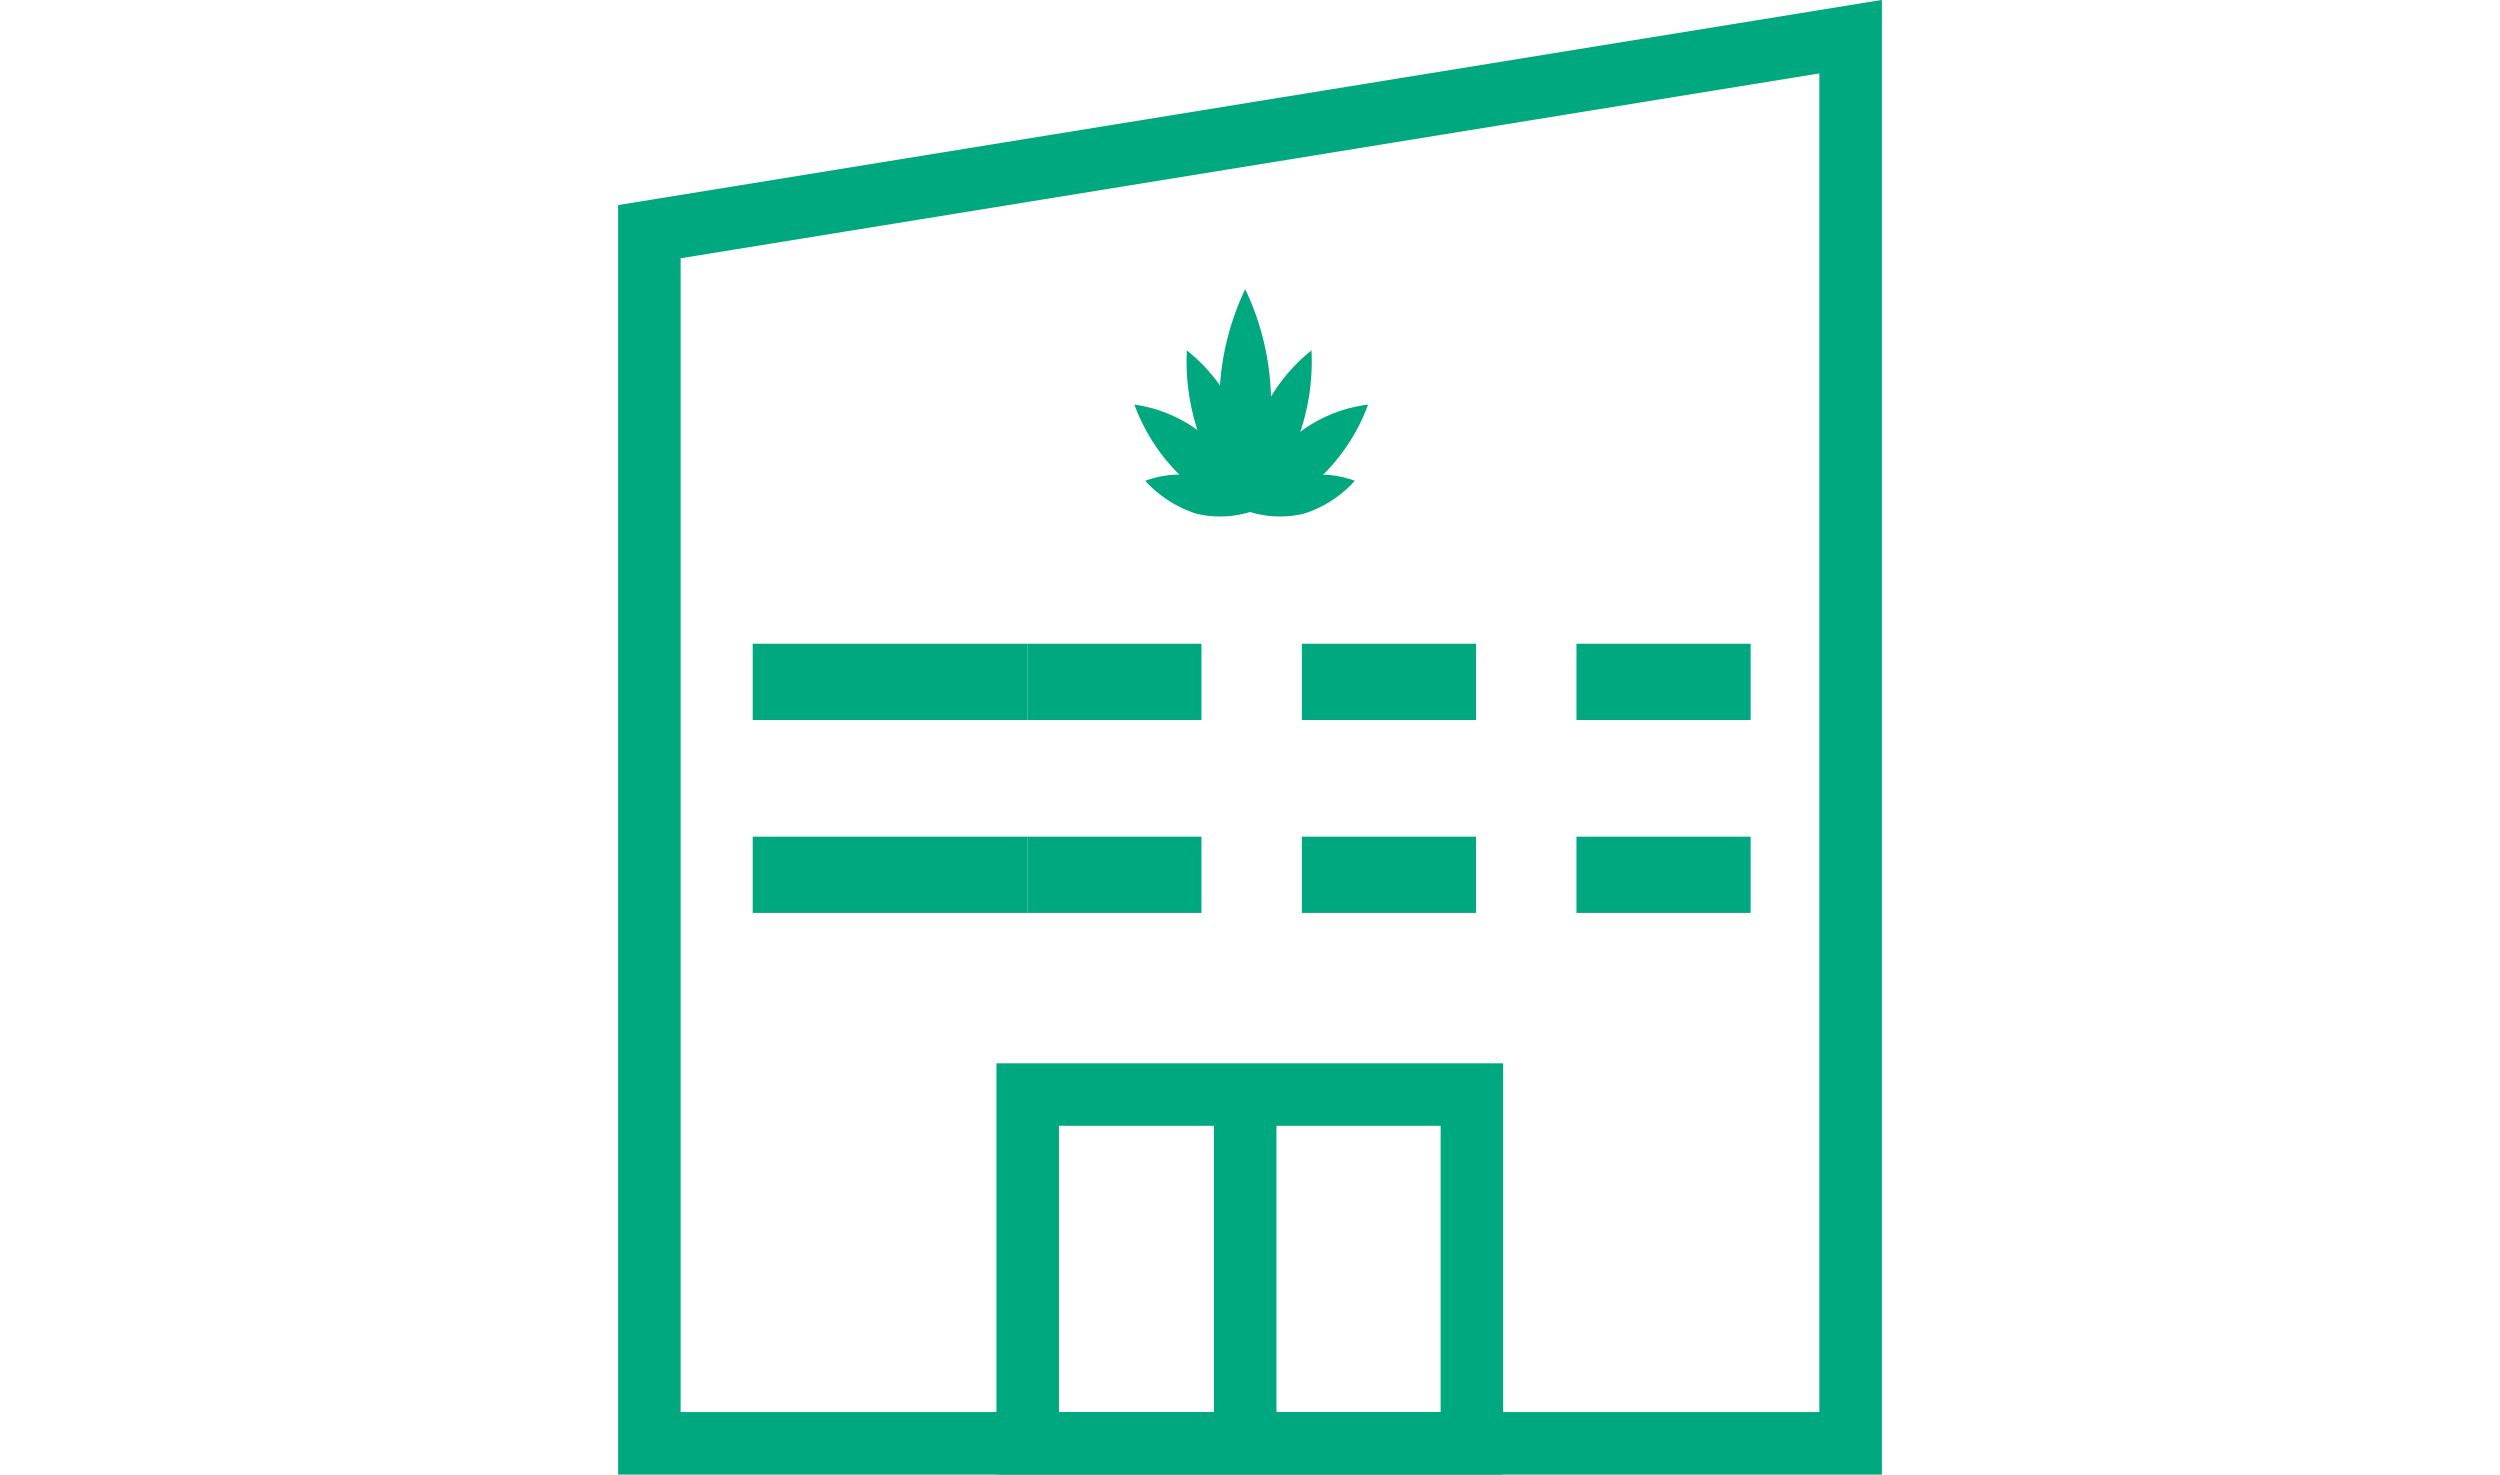 <svg xmlns="http://www.w3.org/2000/svg" xmlns:xlink="http://www.w3.org/1999/xlink" viewBox="0 0 30.33 35.39" width="60px"><defs><style>.cls-1,.cls-3{fill:none;}.cls-2{clip-path:url(#clip-path);}.cls-3{stroke:#00a87f;stroke-miterlimit:10;stroke-width:1.5px;}.cls-4{fill:#00a87f;}</style><clipPath id="clip-path" transform="translate(0 0)"><rect class="cls-1" width="30.33" height="35.39"/></clipPath></defs><title>building-3</title><g class="cls-2"><rect class="cls-3" x="9.83" y="26.27" width="10.66" height="8.38"/><polygon class="cls-3" points="29.58 34.64 0.75 34.64 0.75 5.56 29.58 0.88 29.58 34.64"/></g><rect class="cls-4" x="3.23" y="15.45" width="6.59" height="1.83"/><rect class="cls-4" x="9.82" y="15.45" width="4.18" height="1.83"/><rect class="cls-4" x="16.41" y="15.45" width="4.18" height="1.83"/><rect class="cls-4" x="23" y="15.45" width="4.18" height="1.83"/><rect class="cls-4" x="3.23" y="20.08" width="6.59" height="1.83"/><rect class="cls-4" x="9.82" y="20.08" width="4.18" height="1.83"/><rect class="cls-4" x="16.41" y="20.08" width="4.18" height="1.83"/><rect class="cls-4" x="23" y="20.08" width="4.18" height="1.83"/><g class="cls-2"><path class="cls-4" d="M15.67,9.59a6.39,6.39,0,0,1-.62,2.66,6.39,6.39,0,0,1-.62-2.66,6.37,6.37,0,0,1,.62-2.65,6.37,6.37,0,0,1,.62,2.65" transform="translate(0 0)"/><path class="cls-4" d="M16.29,10.59a4.22,4.22,0,0,1-1.24,1.66,5.38,5.38,0,0,1,.34-2.18,4.2,4.2,0,0,1,1.25-1.66,5.29,5.29,0,0,1-.35,2.18" transform="translate(0 0)"/><path class="cls-4" d="M16.8,11.46a3.43,3.43,0,0,1-1.75.79A4.52,4.52,0,0,1,16.2,10.5,3.43,3.43,0,0,1,18,9.71a4.6,4.6,0,0,1-1.15,1.75" transform="translate(0 0)"/><path class="cls-4" d="M16.45,12.33a2.47,2.47,0,0,1-1.4-.08,2.75,2.75,0,0,1,1.23-.79,2.38,2.38,0,0,1,1.4.08,2.77,2.77,0,0,1-1.23.79" transform="translate(0 0)"/><path class="cls-4" d="M14,10.59a4.33,4.33,0,0,0,1.24,1.66,5.19,5.19,0,0,0-.34-2.18,4.2,4.2,0,0,0-1.25-1.66A5.29,5.29,0,0,0,14,10.59" transform="translate(0 0)"/><path class="cls-4" d="M13.54,11.46a3.41,3.41,0,0,0,1.74.79,4.52,4.52,0,0,0-1.15-1.75,3.41,3.41,0,0,0-1.74-.79,4.6,4.6,0,0,0,1.15,1.75" transform="translate(0 0)"/><path class="cls-4" d="M13.88,12.33a2.47,2.47,0,0,0,1.4-.08,2.68,2.68,0,0,0-1.23-.79,2.38,2.38,0,0,0-1.4.08,2.85,2.85,0,0,0,1.23.79" transform="translate(0 0)"/><line class="cls-3" x1="15.05" y1="26.27" x2="15.05" y2="34.64"/></g></svg>
